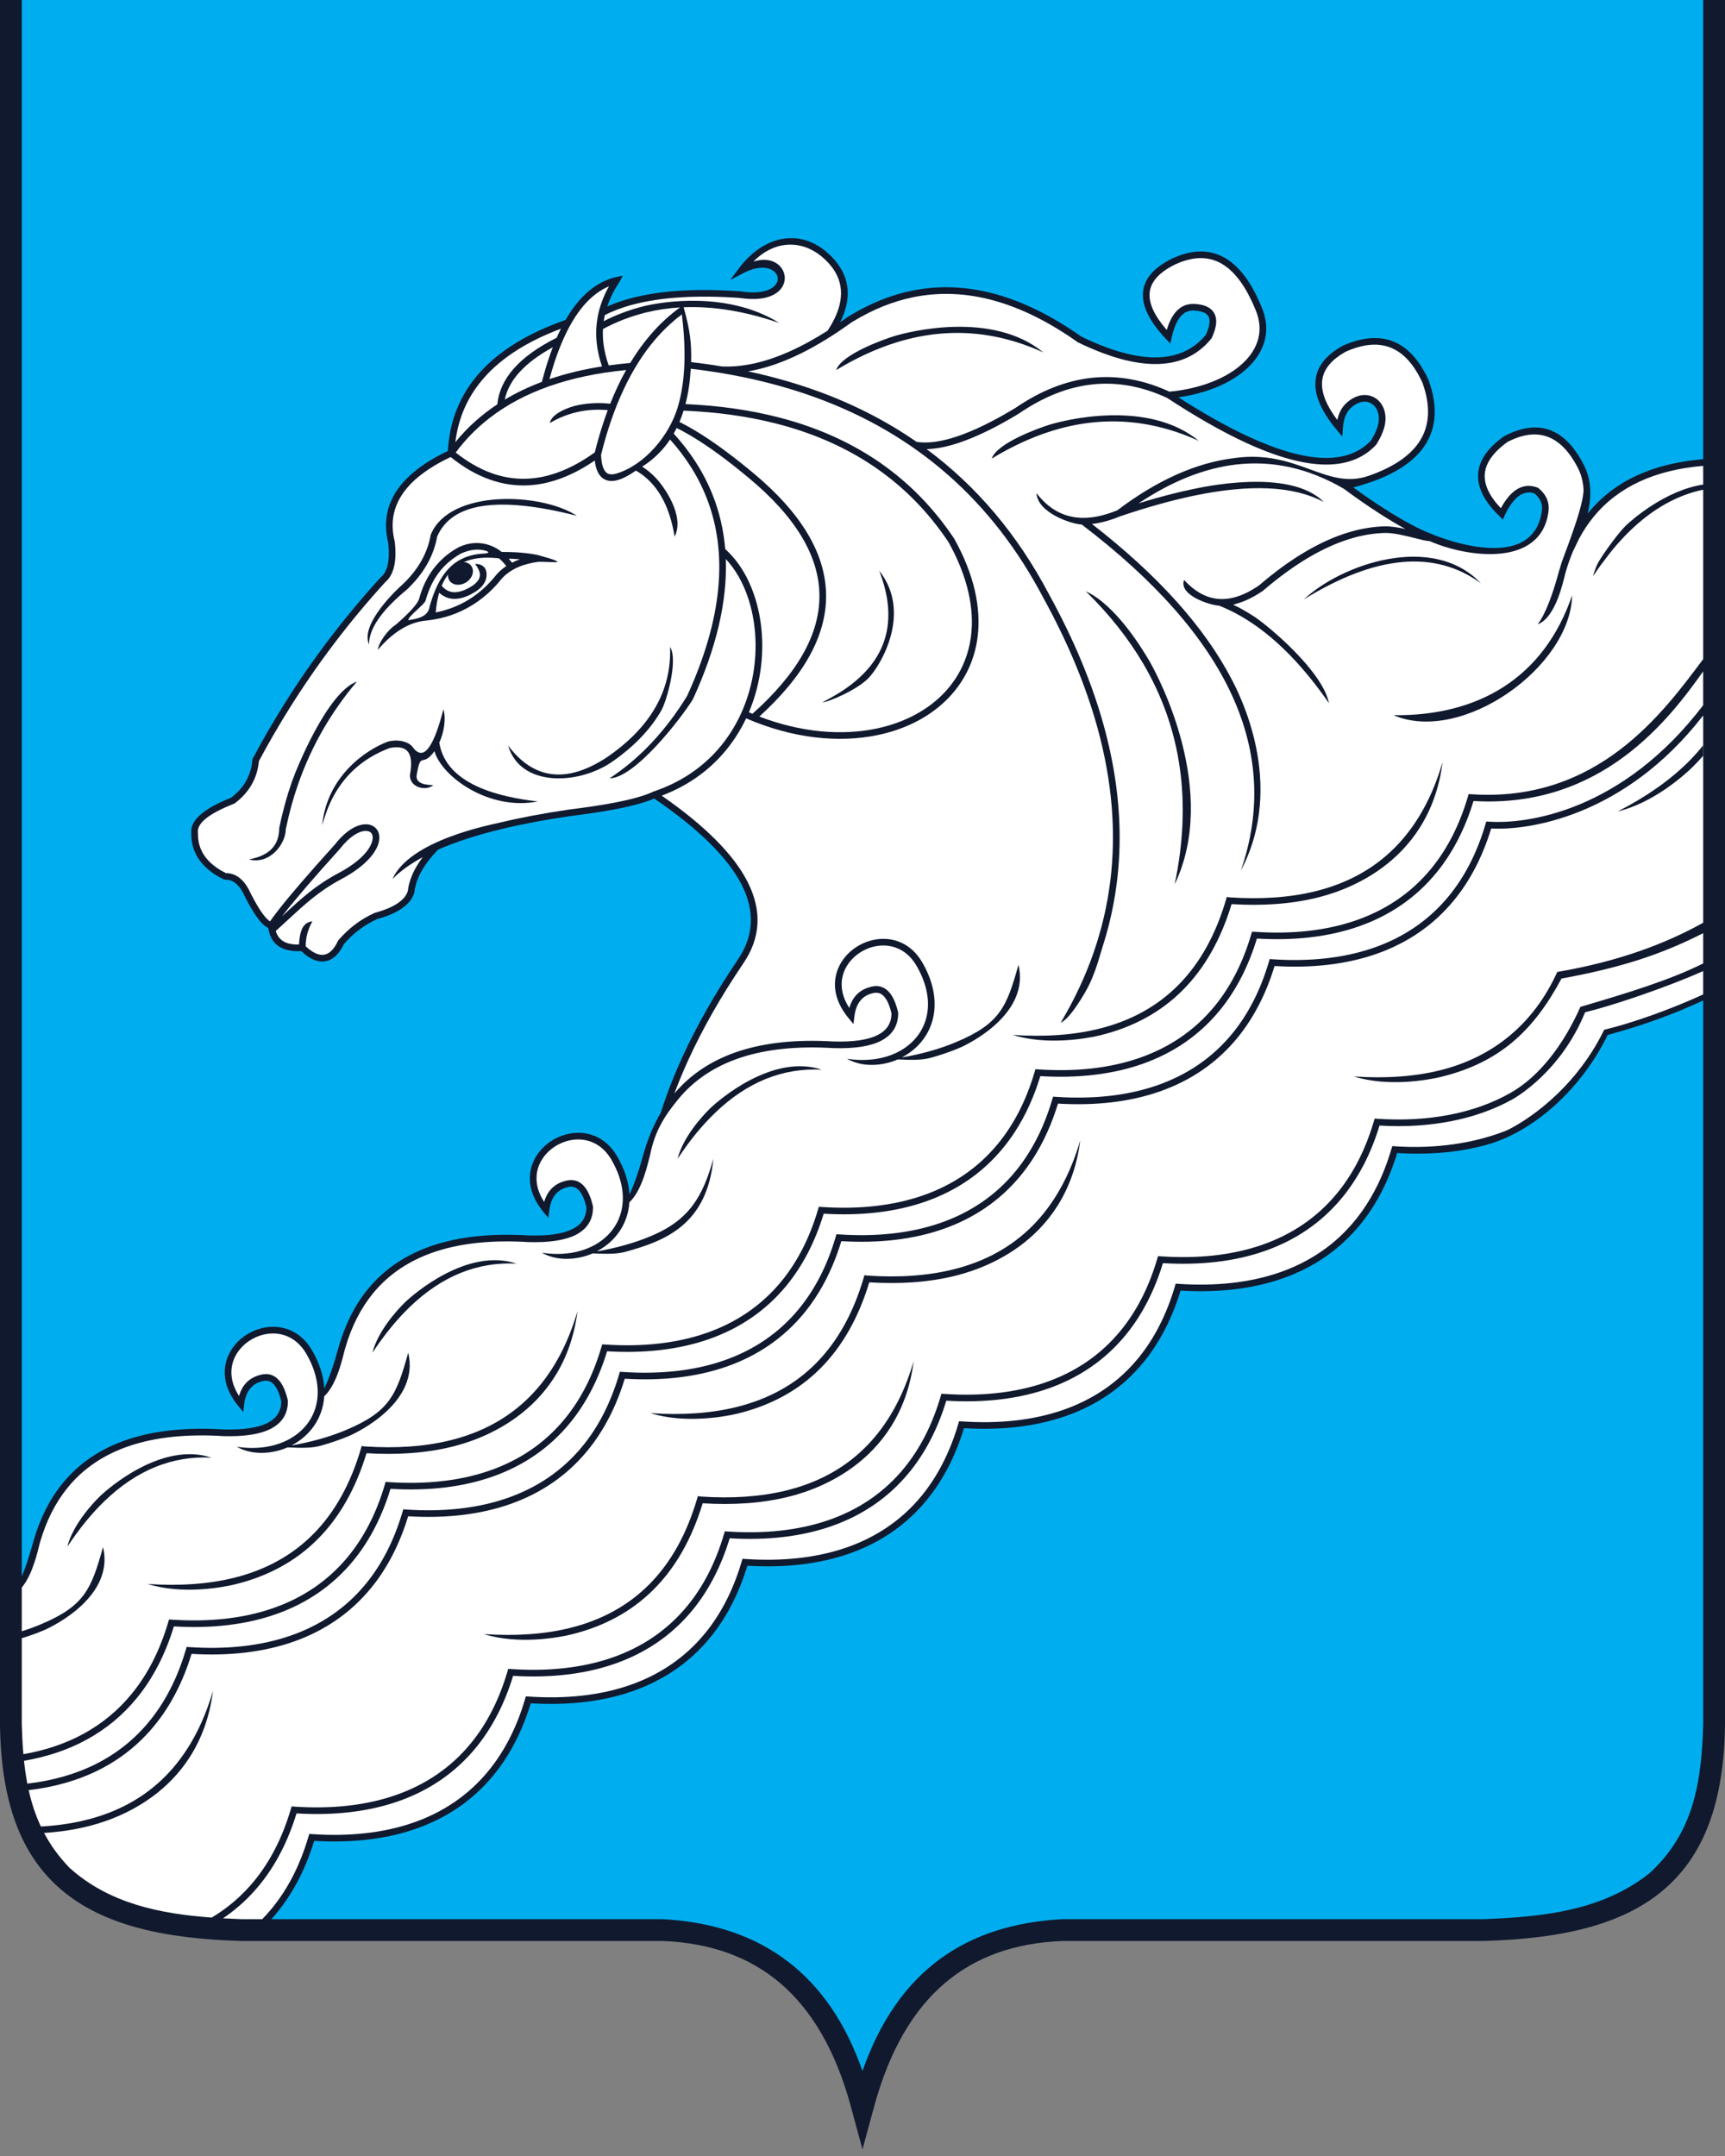 <svg width="64" height="80" viewBox="0 0 64 80" fill="none" xmlns="http://www.w3.org/2000/svg">
<rect x="0" y="0" width="64" height="80" fill="#808080" stroke="none"/>
<path fill-rule="evenodd" clip-rule="evenodd" d="M0.447 -1.552H32H63.552V63.986C63.481 69.519 60.771 71.416 55.03 71.574C49.826 71.574 44.621 71.574 39.417 71.574C35.72 71.713 33.169 73.74 32 78.046C30.831 73.74 28.279 71.713 24.582 71.574C19.378 71.574 14.174 71.574 8.969 71.574C3.229 71.416 0.518 69.519 0.447 63.986L0.447 -1.552Z" fill="#10192E"/>
<path fill-rule="evenodd" clip-rule="evenodd" d="M0 -2H64V63.986L64 63.992C63.964 66.825 63.249 68.834 61.706 70.137C60.183 71.424 57.942 71.941 55.043 72.021L55.031 72.021L39.426 72.021C37.662 72.089 36.205 72.604 35.051 73.588C33.892 74.577 33 76.071 32.432 78.163L32 79.754L31.568 78.163C31 76.071 30.108 74.577 28.949 73.588C27.795 72.604 26.338 72.089 24.574 72.021H8.957C6.059 71.942 3.817 71.424 2.294 70.137C0.751 68.835 0.036 66.825 3.69465e-05 63.992L0 63.986L0 -2ZM0.895 -1.105L0.895 63.983C0.93 66.681 1.607 68.385 2.871 69.453C4.155 70.538 6.137 71.047 8.976 71.126H24.591L24.599 71.126C26.529 71.199 28.193 71.767 29.53 72.907C30.58 73.802 31.404 75.03 32 76.593C32.596 75.03 33.42 73.802 34.47 72.907C35.807 71.767 37.471 71.199 39.401 71.126L39.409 71.126H55.024C57.863 71.047 59.845 70.537 61.129 69.453C62.394 68.385 63.07 66.681 63.105 63.983V-1.105H0.895Z" fill="#10192E"/>
<path fill-rule="evenodd" clip-rule="evenodd" d="M61.184 69.519C59.417 70.915 57.2 71.13 55.023 71.213H39.407C35.874 71.404 33.313 73.094 32 76.845C30.767 73.324 28.322 71.415 24.592 71.213H10.068C10.141 71.132 10.212 71.049 10.282 70.964C10.582 70.597 10.851 70.184 11.087 69.726C11.308 69.294 11.499 68.821 11.656 68.307C14.442 68.474 16.788 67.732 18.318 65.86C18.619 65.492 18.888 65.08 19.123 64.621C19.345 64.189 19.535 63.716 19.692 63.202C22.478 63.37 24.825 62.627 26.355 60.755C26.655 60.388 26.924 59.975 27.159 59.517C27.381 59.085 27.572 58.612 27.728 58.098C30.515 58.265 32.861 57.523 34.391 55.651C34.691 55.283 34.961 54.871 35.196 54.412C35.417 53.98 35.608 53.507 35.765 52.993C38.551 53.16 40.897 52.418 42.427 50.546C42.728 50.179 42.997 49.766 43.232 49.308C43.454 48.876 43.645 48.403 43.801 47.889C46.588 48.056 48.934 47.314 50.464 45.442C50.764 45.074 51.034 44.662 51.269 44.203C51.49 43.771 51.681 43.298 51.837 42.784C53.05 42.857 54.178 42.757 55.193 42.468C56.903 41.98 58.666 40.418 59.647 38.403C60.956 38.048 62.138 37.617 63.191 37.122V63.98C63.13 66.12 62.841 68.022 61.184 69.519ZM0.808 58.498V-1.191H63.191V17.039C61.305 17.194 59.884 17.857 58.93 19.026L58.907 19.054C58.985 18.721 59.015 18.41 58.997 18.12C58.987 17.977 58.966 17.838 58.932 17.703C58.898 17.569 58.853 17.44 58.795 17.316L58.793 17.311L58.791 17.309C58.087 15.888 57.092 15.513 55.806 16.185L55.8 16.188L55.792 16.194C55.619 16.318 55.47 16.444 55.345 16.572C55.031 16.895 54.862 17.233 54.84 17.587C54.818 17.94 54.941 18.303 55.21 18.674C55.324 18.832 55.465 18.992 55.631 19.152L55.758 19.279L55.829 19.117C56.003 18.757 56.188 18.512 56.383 18.382C56.545 18.274 56.832 18.209 56.988 18.36C57.162 18.528 57.235 18.722 57.207 18.942C56.912 21.242 53.639 20.147 52.421 19.499C52.058 19.305 51.678 19.081 51.284 18.827C50.94 18.605 50.582 18.358 50.209 18.087C50.446 18.025 50.668 17.957 50.875 17.884C51.806 17.556 52.462 17.115 52.841 16.562C53.226 16.001 53.325 15.331 53.138 14.552C53.104 14.41 53.061 14.264 53.008 14.117L53.004 14.107C52.519 13.04 51.831 12.518 50.944 12.544C50.773 12.549 50.595 12.574 50.409 12.621C50.225 12.667 50.035 12.733 49.84 12.819L49.835 12.821L49.827 12.825C49.179 13.179 48.837 13.625 48.803 14.162C48.77 14.686 49.037 15.288 49.605 15.965L49.802 16.2L49.823 15.894C49.846 15.55 49.945 15.296 50.12 15.135C50.718 14.586 51.33 15.097 51.11 15.829C51.087 15.909 51.053 15.993 51.011 16.081C50.97 16.168 50.92 16.258 50.862 16.35C50.005 17.253 48.492 17.204 46.326 16.203C45.896 16.005 45.44 15.769 44.961 15.496C44.565 15.271 44.151 15.02 43.721 14.743C44.274 14.665 44.783 14.522 45.226 14.329C45.787 14.085 46.243 13.756 46.548 13.369C46.86 12.972 47.016 12.514 46.971 12.019C46.951 11.808 46.893 11.59 46.796 11.368C46.75 11.258 46.703 11.151 46.654 11.048C46.295 10.29 45.865 9.782 45.365 9.527C44.855 9.266 44.28 9.266 43.642 9.527C43.589 9.549 43.534 9.573 43.479 9.598L43.476 9.6C42.796 9.937 42.438 10.361 42.405 10.873C42.373 11.373 42.658 11.942 43.261 12.58L43.421 12.75L43.471 12.522C43.582 12.024 43.757 11.712 43.996 11.585C44.04 11.563 44.086 11.546 44.133 11.535C44.181 11.525 44.233 11.52 44.288 11.522C44.446 11.529 44.573 11.554 44.668 11.598C44.742 11.632 44.797 11.678 44.83 11.735C44.864 11.792 44.88 11.866 44.875 11.954C44.869 12.082 44.824 12.238 44.741 12.422C44.093 13.207 43.12 13.442 41.822 13.127C41.562 13.063 41.29 12.979 41.007 12.873C40.724 12.767 40.426 12.638 40.116 12.489C37.936 10.948 35.846 10.38 33.846 10.784C33.451 10.864 33.06 10.982 32.673 11.137C32.287 11.293 31.904 11.486 31.525 11.716L31.432 11.774L31.425 11.779C31.34 11.84 31.255 11.9 31.171 11.959C31.561 11.173 31.547 10.472 31.128 9.857C31.032 9.714 30.914 9.578 30.775 9.447C29.67 8.403 28.296 8.776 27.418 9.954L27.094 10.388L27.575 10.136C29.071 9.353 29.519 11.128 27.476 10.812L27.466 10.811C25.834 10.696 24.483 10.781 23.415 11.065C23.204 11.121 23.005 11.184 22.818 11.255C22.718 11.293 22.622 11.333 22.529 11.374C22.631 11.068 22.78 10.767 22.977 10.47L23.109 10.229L22.845 10.283C22.112 10.461 21.492 10.99 20.985 11.87C19.589 12.36 18.526 13.013 17.797 13.828C17.072 14.639 16.678 15.608 16.618 16.734C15.317 17.351 14.568 18.11 14.373 19.011C14.333 19.191 14.316 19.377 14.322 19.568C14.328 19.756 14.355 19.948 14.404 20.146C14.455 20.61 14.419 20.962 14.298 21.201C14.275 21.246 14.25 21.287 14.222 21.322C14.194 21.358 14.163 21.39 14.131 21.418L14.127 21.421L14.122 21.425L14.114 21.433C12.774 22.904 11.58 24.475 10.534 26.146C10.326 26.479 10.128 26.808 9.939 27.134C9.749 27.463 9.562 27.799 9.379 28.144L9.377 28.146L9.365 28.169L9.363 28.195C9.339 28.484 9.261 28.747 9.129 28.98C8.999 29.211 8.816 29.417 8.579 29.597C7.533 30.011 7.039 30.455 7.098 30.928C7.094 31.297 7.194 31.624 7.396 31.91C7.596 32.193 7.897 32.433 8.299 32.63L8.358 32.642C8.483 32.638 8.598 32.672 8.702 32.744C8.813 32.821 8.914 32.943 9.005 33.107C9.295 33.7 9.546 34.097 9.759 34.296C9.805 34.339 9.85 34.374 9.893 34.401C9.913 34.413 9.934 34.424 9.954 34.433C10.018 34.878 10.256 35.151 10.667 35.252C10.748 35.272 10.836 35.285 10.929 35.291C11.007 35.295 11.087 35.295 11.172 35.29C11.319 35.428 11.462 35.529 11.6 35.593C11.765 35.669 11.923 35.693 12.071 35.668C12.22 35.642 12.358 35.567 12.48 35.444C12.582 35.341 12.674 35.204 12.755 35.035C13.106 34.628 13.52 34.317 13.995 34.102C14.537 33.953 14.924 33.752 15.154 33.499C15.202 33.446 15.244 33.391 15.278 33.334C15.312 33.277 15.341 33.217 15.363 33.154L15.368 33.138L15.372 33.125L15.373 33.113C15.413 32.742 15.578 32.363 15.867 31.976C15.923 31.901 15.985 31.824 16.053 31.746C16.117 31.672 16.184 31.6 16.254 31.527C16.907 31.239 17.692 30.983 18.609 30.762C18.99 30.669 19.392 30.584 19.814 30.504C20.236 30.424 20.684 30.35 21.155 30.281L21.156 30.281L21.159 30.281C22.288 30.141 23.15 29.987 23.745 29.815C23.861 29.781 23.968 29.747 24.067 29.711C24.142 29.683 24.21 29.657 24.271 29.63L24.285 29.639C25.931 30.764 27.009 31.83 27.52 32.836C28.017 33.817 27.967 34.744 27.369 35.617L27.361 35.628L27.361 35.629C26.527 36.866 25.842 38.071 25.308 39.242C24.991 39.935 24.727 40.618 24.516 41.288C24.454 41.394 24.394 41.503 24.337 41.616C24.158 41.971 24.008 42.358 23.888 42.774L23.881 42.795L23.881 42.797C23.707 43.44 23.531 43.948 23.353 44.323C23.329 43.871 23.179 43.382 22.881 42.878L22.88 42.877C22.459 42.179 21.799 41.958 21.185 42.055C20.904 42.099 20.632 42.21 20.398 42.374C20.164 42.538 19.967 42.754 19.835 43.007C19.553 43.551 19.571 44.259 20.163 44.974L20.346 45.195L20.381 44.91C20.439 44.44 20.657 44.155 21.035 44.056L21.039 44.056C21.052 44.052 21.065 44.048 21.077 44.046C21.217 44.013 21.337 44.041 21.436 44.127C21.549 44.225 21.643 44.398 21.716 44.646C21.73 44.691 21.743 44.742 21.757 44.8C21.755 45.158 21.589 45.424 21.259 45.595C20.899 45.782 20.349 45.864 19.611 45.842C16.857 45.674 14.868 46.341 13.645 47.84C13.406 48.132 13.196 48.457 13.017 48.813C12.837 49.168 12.687 49.554 12.567 49.971L12.561 49.992L12.561 49.994C12.387 50.637 12.21 51.146 12.032 51.52C12.008 51.069 11.859 50.58 11.56 50.076L11.56 50.075C11.138 49.378 10.478 49.157 9.864 49.253C9.583 49.297 9.311 49.409 9.077 49.572C8.843 49.736 8.646 49.953 8.515 50.206C8.232 50.75 8.25 51.458 8.842 52.172L9.025 52.394L9.06 52.109C9.117 51.638 9.336 51.354 9.714 51.255L9.718 51.254C9.731 51.25 9.744 51.247 9.756 51.244C9.896 51.212 10.016 51.239 10.115 51.325C10.228 51.424 10.322 51.597 10.395 51.844C10.409 51.889 10.422 51.94 10.436 51.998C10.434 52.357 10.267 52.622 9.937 52.793C9.578 52.98 9.028 53.062 8.289 53.04C5.535 52.873 3.547 53.539 2.324 55.038C2.085 55.331 1.875 55.655 1.695 56.011C1.516 56.366 1.366 56.753 1.246 57.17L1.239 57.191L1.239 57.192C1.096 57.717 0.953 58.152 0.808 58.498Z" fill="#00AEEF"/>
<path d="M27.752 13.78C27.855 13.802 27.957 13.824 28.059 13.847C28.864 14.031 29.636 14.258 30.373 14.527C31.699 15.012 32.91 15.636 34.006 16.396C34.415 16.461 34.918 16.392 35.514 16.192C36.135 15.983 36.853 15.633 37.668 15.14C38.614 14.492 39.566 14.117 40.525 14.018C41.476 13.92 42.431 14.092 43.389 14.534C44.035 14.472 44.627 14.322 45.126 14.104C45.65 13.876 46.073 13.572 46.354 13.216C46.627 12.87 46.764 12.47 46.724 12.042C46.707 11.855 46.656 11.662 46.569 11.465L46.568 11.462C46.523 11.354 46.478 11.25 46.431 11.153C46.096 10.445 45.702 9.976 45.251 9.745C44.809 9.519 44.304 9.522 43.735 9.754C43.685 9.775 43.635 9.797 43.586 9.82C42.99 10.115 42.679 10.472 42.652 10.889C42.626 11.276 42.839 11.727 43.288 12.243C43.419 11.798 43.616 11.507 43.879 11.368L43.88 11.368C43.942 11.335 44.008 11.311 44.079 11.296C44.148 11.28 44.22 11.274 44.295 11.276L44.295 11.276H44.298L44.299 11.276C44.489 11.285 44.647 11.317 44.771 11.374C44.893 11.43 44.983 11.509 45.043 11.61C45.102 11.71 45.128 11.829 45.122 11.966C45.114 12.128 45.06 12.32 44.958 12.539L44.952 12.551L44.942 12.564C44.229 13.44 43.169 13.707 41.762 13.365C41.495 13.3 41.214 13.213 40.919 13.102C40.625 12.993 40.319 12.861 40.002 12.707H40.002L40.001 12.707L39.99 12.702L39.981 12.695C37.857 11.191 35.828 10.635 33.894 11.026C33.515 11.102 33.138 11.216 32.766 11.365C32.391 11.516 32.021 11.703 31.654 11.926L31.568 11.979C30.271 12.916 29.081 13.501 27.998 13.733C27.916 13.75 27.833 13.766 27.752 13.78Z" fill="white"/>
<path d="M25.363 15.237C25.317 15.383 25.266 15.524 25.209 15.658C25.752 15.927 26.365 16.319 27.047 16.835C27.188 16.941 27.332 17.053 27.48 17.171C27.627 17.287 27.777 17.41 27.93 17.538L27.932 17.539C29.728 19.03 30.634 20.544 30.649 22.081C30.664 23.573 29.838 25.076 28.172 26.588C29.723 27.182 31.23 27.3 32.504 27.037C33.463 26.838 34.29 26.424 34.904 25.835C35.514 25.25 35.915 24.49 36.027 23.595C36.152 22.589 35.911 21.41 35.191 20.116C33.716 17.906 31.601 16.444 28.848 15.73C28.308 15.59 27.744 15.479 27.157 15.396C26.583 15.316 25.985 15.263 25.363 15.237Z" fill="white"/>
<path d="M12.61 31.499C11.666 32.544 10.98 33.34 10.55 33.888L10.464 33.999L10.541 33.928C11.175 33.342 11.699 32.858 12.541 32.406L12.542 32.406C13.364 31.972 13.732 31.524 13.812 31.201C13.842 31.081 13.828 30.984 13.782 30.921C13.739 30.862 13.662 30.83 13.56 30.832C13.32 30.838 12.975 31.028 12.616 31.492L12.61 31.499Z" fill="white"/>
<path d="M15.686 31.805C15.225 32.054 14.85 32.325 14.56 32.617C15.207 31.171 18.203 30.607 18.548 30.523C18.93 30.431 19.337 30.344 19.767 30.263C20.197 30.182 20.647 30.107 21.118 30.038L21.118 30.039L21.124 30.038L21.127 30.037C22.245 29.899 23.095 29.747 23.675 29.579C23.789 29.546 23.891 29.513 23.981 29.481C24.069 29.448 24.15 29.415 24.222 29.381L24.227 29.378L24.234 29.375L24.241 29.372C25.255 29.034 26.047 28.48 26.638 27.806C27.345 26.999 27.767 26.018 27.941 25.025C28.114 24.031 28.039 23.026 27.75 22.171C27.563 21.615 27.285 21.124 26.928 20.742C26.985 22.309 26.581 24.04 25.714 25.933L25.71 25.942L25.707 25.947C25.279 26.645 23.553 28.876 22.618 28.879C23.175 28.513 23.694 28.075 24.174 27.564C24.653 27.055 25.093 26.475 25.493 25.823C26.795 22.976 27.032 20.514 26.203 18.44C26.042 18.036 25.841 17.647 25.6 17.274C25.386 16.941 25.139 16.619 24.86 16.308C24.587 16.717 24.242 17.053 23.826 17.315C23.89 17.356 23.952 17.4 24.012 17.446C24.122 17.53 24.225 17.622 24.32 17.722L24.32 17.722C24.609 18.023 25.426 19.127 25.029 19.915C24.887 19.036 24.591 18.362 24.141 17.892L24.141 17.891C24.052 17.799 23.959 17.715 23.862 17.64C23.777 17.575 23.687 17.516 23.592 17.462C23.346 17.635 23.131 17.75 22.944 17.806C22.759 17.862 22.599 17.861 22.465 17.803C22.328 17.745 22.224 17.63 22.155 17.461C22.113 17.358 22.084 17.234 22.067 17.088C20.727 18.005 19.428 18.24 18.17 17.793C17.914 17.702 17.66 17.584 17.41 17.438C17.179 17.302 16.949 17.142 16.72 16.958C15.494 17.539 14.791 18.241 14.613 19.063C14.578 19.224 14.563 19.39 14.568 19.561C14.573 19.733 14.599 19.911 14.644 20.093L14.645 20.096L14.648 20.106L14.648 20.113C14.706 20.628 14.662 21.029 14.518 21.313C14.489 21.37 14.455 21.424 14.416 21.473L14.416 21.474C14.379 21.521 14.338 21.564 14.291 21.604C12.965 23.059 11.783 24.617 10.743 26.277L10.743 26.277C10.545 26.593 10.348 26.92 10.153 27.257C9.963 27.585 9.781 27.913 9.606 28.241C9.577 28.555 9.489 28.842 9.343 29.101L9.344 29.101C9.194 29.366 8.985 29.6 8.715 29.804L8.702 29.813L8.687 29.82C7.743 30.191 7.295 30.552 7.343 30.903L7.344 30.91L7.344 30.922C7.339 31.241 7.424 31.523 7.597 31.769C7.769 32.012 8.031 32.222 8.38 32.397C8.548 32.397 8.703 32.446 8.843 32.543C8.986 32.643 9.113 32.792 9.222 32.991L9.225 32.996C9.502 33.564 9.737 33.938 9.928 34.118C9.96 34.148 9.991 34.172 10.019 34.189C10.052 34.14 10.09 34.088 10.13 34.032C10.195 33.943 10.27 33.844 10.355 33.736C10.785 33.187 11.475 32.387 12.425 31.336C12.834 30.809 13.25 30.593 13.553 30.586C13.739 30.581 13.889 30.651 13.981 30.776C14.07 30.896 14.1 31.064 14.052 31.26C13.957 31.639 13.55 32.151 12.658 32.623V32.623C11.841 33.061 11.328 33.535 10.708 34.108C10.555 34.249 10.396 34.397 10.23 34.545C10.306 34.795 10.47 34.951 10.725 35.014C10.791 35.03 10.864 35.04 10.943 35.045C10.991 35.048 11.041 35.049 11.094 35.047L11.096 35.002C11.099 34.95 11.104 34.896 11.111 34.842C11.157 34.493 11.254 34.231 11.592 34.185C11.466 34.404 11.388 34.634 11.357 34.874C11.351 34.919 11.346 34.967 11.344 35.015C11.342 35.048 11.341 35.079 11.341 35.111C11.468 35.231 11.59 35.317 11.703 35.37C11.82 35.424 11.929 35.442 12.028 35.425C12.126 35.408 12.219 35.356 12.304 35.271C12.389 35.185 12.468 35.066 12.538 34.916L12.545 34.901L12.555 34.889C12.935 34.444 13.383 34.106 13.899 33.875L13.907 33.871L13.917 33.868C14.42 33.731 14.771 33.553 14.97 33.334C15.007 33.294 15.039 33.252 15.065 33.208L15.065 33.208C15.091 33.164 15.112 33.12 15.127 33.075L15.128 33.073C15.175 32.662 15.355 32.247 15.667 31.829L15.668 31.829L15.686 31.805Z" fill="white"/>
<path d="M14.387 27.52C14.685 27.433 15.155 27.472 15.339 27.758C15.575 28.056 15.787 27.948 15.966 27.654C16.133 27.382 16.294 26.936 16.45 26.319C16.562 26.663 16.465 27.201 16.298 27.556C16.553 29.155 18.622 29.584 19.952 29.739C18.162 30.092 16.405 28.841 16.117 27.874C15.669 28.505 15.615 27.851 15.466 28.72C15.379 29.088 15.807 29.127 16.078 29.132C15.753 29.397 15.108 29.171 15.224 28.669C15.26 28.427 15.296 28.055 15.102 27.859C14.942 27.697 14.666 27.718 14.462 27.755C13.534 28.102 12.841 28.692 12.385 29.522C12.192 29.872 12.066 30.236 11.954 30.618C12.127 28.827 13.549 27.832 14.387 27.52Z" fill="#10192E"/>
<path d="M9.236 31.889C9.613 31.82 9.894 31.689 10.08 31.498C10.261 31.311 10.354 31.061 10.359 30.747L10.359 30.735L10.361 30.726L10.361 30.724L10.361 30.722C10.421 30.426 10.491 30.134 10.569 29.849C10.647 29.561 10.735 29.279 10.831 29.004C11.017 28.473 12.162 25.672 13.242 25.29C12.278 26.426 11.553 27.692 11.065 29.085C10.97 29.357 10.884 29.633 10.807 29.913C10.731 30.192 10.664 30.476 10.605 30.763C10.592 31.346 9.988 32.093 9.236 31.889Z" fill="#10192E"/>
<path d="M14.691 23.175C14.96 22.941 15.168 22.74 15.313 22.575C15.45 22.418 15.53 22.297 15.553 22.211C15.769 21.396 16.259 20.724 16.994 20.318C17.534 20.044 18.148 20.108 18.612 20.479C19.075 20.481 19.543 20.505 19.995 20.604C20.087 20.644 20.679 20.778 20.68 20.853C20.681 20.878 20.059 20.837 19.984 20.846C19.474 20.908 18.963 21.087 18.613 21.473L18.611 21.476C18.03 22.211 17.242 22.734 16.326 22.943C16.17 22.978 16.011 23.003 15.852 23.023C15.098 23.075 14.488 23.561 14.02 24.111C14.049 23.849 14.367 23.383 14.691 23.175Z" fill="#10192E"/>
<path d="M14.926 21.696C15.217 21.422 15.45 21.131 15.625 20.825C15.8 20.519 15.918 20.195 15.978 19.855L15.98 19.843L15.986 19.829C16.699 18.136 20.094 18.278 21.402 19.139C18.487 18.395 16.76 18.653 16.219 19.912C16.153 20.275 16.027 20.62 15.84 20.947C15.652 21.276 15.403 21.587 15.093 21.879L15.086 21.884C14.613 22.275 14.259 22.643 14.027 22.986C13.801 23.319 13.69 23.628 13.692 23.913C13.343 23.145 14.79 21.809 14.926 21.696Z" fill="#10192E"/>
<path d="M24.538 26.358C24.13 27.074 23.504 27.722 22.661 28.301L22.659 28.302C21.395 29.134 19.297 29.194 18.852 27.665C19.808 28.934 21.031 29.079 22.52 28.098C23.332 27.541 23.933 26.92 24.323 26.236C24.71 25.557 24.89 24.813 24.861 24.005C25.166 24.491 24.735 26.013 24.538 26.358Z" fill="#10192E"/>
<path d="M25.364 11.401C25.61 12.285 25.66 12.748 25.641 13.436C26.029 13.481 26.409 13.534 26.783 13.597C26.969 13.605 27.159 13.601 27.352 13.584C27.547 13.566 27.745 13.536 27.947 13.493C28.794 13.311 29.713 12.904 30.705 12.27C31.286 11.392 31.359 10.633 30.924 9.994C30.838 9.867 30.732 9.744 30.605 9.625C29.802 8.867 28.748 8.897 27.953 9.706C29.396 9.239 29.782 11.417 27.441 11.055C25.841 10.944 24.52 11.026 23.479 11.303L23.479 11.302C23.279 11.355 23.087 11.417 22.906 11.485C22.744 11.546 22.589 11.614 22.442 11.689C22.425 11.764 22.411 11.84 22.4 11.916C22.61 11.809 22.825 11.713 23.042 11.629C23.328 11.518 23.62 11.426 23.92 11.354C24.527 11.206 26.994 10.783 28.914 11.986C27.652 11.55 26.469 11.356 25.364 11.401Z" fill="white"/>
<path d="M25.297 11.665C25.146 11.778 24.999 11.9 24.856 12.031C24.665 12.206 24.483 12.394 24.31 12.595C23.42 13.637 22.75 15.063 22.3 16.874C22.307 17.082 22.335 17.248 22.385 17.369C22.429 17.476 22.488 17.546 22.564 17.579C22.642 17.612 22.745 17.61 22.873 17.571C23.935 17.249 24.824 16.151 25.136 15.14C25.418 14.223 25.472 13.065 25.297 11.665Z" fill="white"/>
<path d="M22.584 13.559C22.843 13.523 23.109 13.492 23.381 13.469C23.609 13.092 23.855 12.747 24.122 12.436C24.303 12.224 24.492 12.028 24.688 11.849C24.861 11.691 25.042 11.544 25.231 11.407C24.801 11.432 24.384 11.494 23.978 11.592C23.691 11.662 23.408 11.751 23.132 11.858C22.872 11.959 22.618 12.076 22.371 12.209C22.362 12.377 22.367 12.547 22.386 12.719C22.403 12.871 22.431 13.024 22.469 13.179C22.5 13.305 22.539 13.432 22.584 13.559Z" fill="white"/>
<path d="M20.385 14.068C20.985 13.864 21.635 13.706 22.336 13.596C22.294 13.476 22.259 13.356 22.23 13.238C22.189 13.073 22.159 12.909 22.141 12.746C22.06 12.013 22.211 11.306 22.594 10.624C21.911 10.911 21.341 11.578 20.882 12.626C20.778 12.863 20.68 13.12 20.587 13.397C20.517 13.609 20.449 13.833 20.385 14.068Z" fill="white"/>
<path d="M18.727 14.829C19.15 14.576 19.608 14.356 20.104 14.17C20.182 13.87 20.265 13.586 20.354 13.32C20.404 13.169 20.456 13.025 20.51 12.885C19.974 13.178 19.557 13.492 19.257 13.829C18.977 14.143 18.8 14.477 18.727 14.829Z" fill="white"/>
<path d="M16.895 16.406C17.015 16.258 17.142 16.116 17.273 15.979C17.501 15.742 17.748 15.522 18.012 15.317C18.153 15.207 18.3 15.103 18.451 15.003C18.498 14.524 18.704 14.078 19.071 13.666C19.438 13.254 19.965 12.876 20.654 12.532L20.656 12.527C20.707 12.412 20.758 12.302 20.811 12.196C19.58 12.66 18.637 13.259 17.982 13.992C17.369 14.676 17.007 15.482 16.895 16.406Z" fill="white"/>
<path d="M16.907 16.792C17.114 16.957 17.324 17.101 17.537 17.225C17.775 17.365 18.014 17.477 18.254 17.562C19.475 17.995 20.746 17.737 22.067 16.787C22.206 16.228 22.367 15.706 22.549 15.218C22.186 15.186 21.836 15.204 21.5 15.272C21.117 15.349 20.75 15.49 20.402 15.697C20.446 15.359 21.086 15.104 21.451 15.031C21.831 14.955 22.228 14.938 22.64 14.98C22.818 14.532 23.015 14.115 23.23 13.73C21.117 13.937 19.428 14.531 18.163 15.511C17.909 15.707 17.672 15.92 17.451 16.149C17.257 16.351 17.075 16.565 16.907 16.792Z" fill="white"/>
<path d="M26.907 20.375C27.388 20.806 27.753 21.404 27.985 22.092C28.286 22.985 28.366 24.033 28.185 25.067C28.104 25.529 27.972 25.988 27.784 26.43C27.828 26.449 27.873 26.468 27.917 26.486C29.588 24.996 30.417 23.528 30.402 22.083C30.388 20.622 29.511 19.17 27.773 17.728L27.771 17.726L27.771 17.726C27.62 17.6 27.471 17.479 27.325 17.362C27.18 17.247 27.038 17.136 26.898 17.03C26.231 16.527 25.633 16.144 25.106 15.882C25.071 15.953 25.034 16.023 24.996 16.09C25.303 16.427 25.574 16.778 25.809 17.142C26.059 17.53 26.267 17.933 26.434 18.349C26.689 18.989 26.847 19.665 26.907 20.375Z" fill="white"/>
<path d="M18.998 20.878C19.09 20.831 19.188 20.789 19.291 20.753C19.203 20.745 19.11 20.739 19.015 20.735C18.966 20.732 18.919 20.731 18.875 20.729C18.916 20.776 18.957 20.826 18.998 20.878Z" fill="white"/>
<path d="M15.146 23.013C15.531 22.957 15.893 22.87 15.941 22.497C16.275 21.317 16.821 20.596 17.95 20.541C18 20.538 18.227 20.523 18.051 20.446L18.049 20.445C17.763 20.354 17.45 20.384 17.111 20.535L17.106 20.538C16.988 20.604 16.876 20.677 16.771 20.756C16.668 20.834 16.571 20.92 16.482 21.012C16.135 21.369 15.922 21.804 15.791 22.279C15.748 22.442 15.17 22.832 15.146 23.013Z" fill="white"/>
<path d="M16.166 22.725C16.201 22.718 16.236 22.71 16.272 22.703C16.413 22.67 16.55 22.631 16.682 22.585C17.362 22.349 17.942 21.927 18.422 21.318L18.428 21.311L18.431 21.308V21.308C18.482 21.252 18.535 21.199 18.59 21.152C18.645 21.104 18.704 21.058 18.768 21.014L18.784 21.004C18.697 20.894 18.608 20.799 18.515 20.718C18.431 20.708 18.347 20.701 18.265 20.697C17.852 20.674 17.501 20.728 17.211 20.856C17.329 20.866 17.434 20.92 17.495 21.015C17.612 21.197 17.523 21.463 17.296 21.607C17.069 21.752 16.789 21.72 16.672 21.538C16.63 21.473 16.615 21.398 16.622 21.322C16.531 21.442 16.453 21.579 16.387 21.735C16.422 21.776 16.458 21.811 16.495 21.842C16.536 21.875 16.579 21.902 16.624 21.923C16.854 22.03 17.147 21.973 17.503 21.752C17.535 21.731 17.565 21.71 17.594 21.687L17.594 21.687C17.715 21.59 17.784 21.489 17.801 21.382H17.801C17.817 21.275 17.782 21.155 17.695 21.022C17.675 20.991 17.651 20.959 17.625 20.926C17.948 20.921 18.091 21.12 18.045 21.419L18.045 21.42C18.019 21.589 17.92 21.742 17.748 21.879V21.879L17.747 21.879C17.714 21.905 17.677 21.932 17.637 21.959L17.635 21.959C17.202 22.228 16.83 22.291 16.519 22.146C16.456 22.117 16.395 22.078 16.338 22.032C16.324 22.02 16.309 22.008 16.295 21.995C16.248 22.158 16.211 22.335 16.186 22.529C16.178 22.592 16.171 22.658 16.166 22.725Z" fill="white"/>
<path d="M58.81 37.559C57.917 39.753 56.264 40.708 56.099 40.8C54.737 41.553 53.022 41.876 51.182 41.765C51.026 42.279 50.835 42.752 50.614 43.184C50.378 43.642 50.109 44.055 49.809 44.423C48.279 46.294 45.932 47.037 43.146 46.87C42.989 47.384 42.798 47.856 42.577 48.289C42.342 48.747 42.073 49.16 41.772 49.527C40.242 51.399 37.896 52.142 35.109 51.974C34.953 52.488 34.762 52.961 34.541 53.393C34.306 53.852 34.036 54.264 33.736 54.632C32.206 56.503 29.86 57.246 27.073 57.079C26.916 57.593 26.726 58.066 26.504 58.498C26.269 58.956 26 59.369 25.7 59.736C24.17 61.608 21.823 62.35 19.037 62.184C18.88 62.697 18.69 63.17 18.468 63.602C18.233 64.061 17.964 64.473 17.663 64.841C16.133 66.713 13.787 67.455 11.001 67.288C10.844 67.802 10.653 68.275 10.431 68.707C10.197 69.165 9.927 69.578 9.627 69.945C9.229 70.432 8.775 70.843 8.273 71.181C8.508 71.194 8.742 71.204 8.976 71.213H9.729C9.854 71.085 9.974 70.951 10.09 70.809C10.381 70.453 10.641 70.055 10.867 69.615C11.093 69.172 11.287 68.685 11.444 68.152L11.446 68.145L11.474 68.049L11.573 68.056C14.322 68.242 16.633 67.531 18.126 65.705C18.417 65.349 18.677 64.951 18.903 64.51C19.13 64.068 19.323 63.581 19.48 63.047V63.047L19.482 63.039L19.511 62.945L19.61 62.952C22.358 63.137 24.67 62.427 26.162 60.6C26.453 60.244 26.713 59.846 26.939 59.406C27.166 58.963 27.359 58.476 27.517 57.943L27.517 57.942L27.519 57.935L27.547 57.84L27.646 57.847C30.395 58.032 32.706 57.322 34.199 55.496C34.49 55.14 34.749 54.742 34.975 54.301C35.202 53.859 35.396 53.372 35.553 52.838L35.553 52.838L35.555 52.83L35.583 52.736L35.682 52.742C38.431 52.928 40.742 52.217 42.235 50.391C42.526 50.035 42.786 49.637 43.011 49.197C43.238 48.754 43.432 48.267 43.589 47.734L43.591 47.727L43.619 47.631L43.718 47.638C46.468 47.823 48.779 47.113 50.271 45.287C50.562 44.931 50.822 44.533 51.048 44.092C51.275 43.65 51.468 43.163 51.625 42.629V42.628L51.628 42.621L51.656 42.527L51.755 42.534C53.257 42.635 54.703 42.424 55.895 41.947C56.501 41.665 58.39 40.523 59.518 38.21C60.564 37.961 62.009 37.443 63.19 36.899V36.032C61.877 36.62 59.811 37.324 58.81 37.559Z" fill="white"/>
<path d="M37.577 38.402L37.578 38.402L37.577 38.402C38.17 38.441 38.731 38.443 39.261 38.405C39.789 38.368 40.286 38.293 40.753 38.178C43.141 37.595 44.718 35.997 45.486 33.385L45.516 33.281L45.614 33.297L45.614 33.297C46.206 33.337 46.768 33.338 47.297 33.301C47.825 33.264 48.323 33.188 48.79 33.074C51.177 32.49 52.755 30.893 53.522 28.281C53.018 32.217 49.581 33.134 48.849 33.313C48.37 33.43 47.858 33.508 47.315 33.546C46.803 33.582 46.262 33.583 45.694 33.548C44.89 36.195 43.263 37.818 40.813 38.417C40.359 38.528 38.859 38.804 37.577 38.402ZM24.55 29.524C26.16 30.641 27.223 31.709 27.738 32.725C28.279 33.793 28.224 34.804 27.572 35.756L27.564 35.768C26.737 36.992 26.06 38.185 25.531 39.345C25.342 39.759 25.172 40.168 25.021 40.574C26.249 39.124 28.219 38.481 30.93 38.646V38.645C31.668 38.667 32.218 38.586 32.577 38.398C32.907 38.227 33.074 37.962 33.075 37.603C33.062 37.546 33.048 37.494 33.035 37.449C32.962 37.202 32.868 37.029 32.755 36.93C32.656 36.844 32.536 36.817 32.396 36.849C32.384 36.852 32.371 36.855 32.357 36.859L32.353 36.86C31.975 36.959 31.757 37.244 31.7 37.714L31.665 37.999L31.481 37.777C30.89 37.063 30.872 36.355 31.154 35.811C31.285 35.558 31.482 35.341 31.717 35.177C31.95 35.014 32.222 34.902 32.504 34.858C33.118 34.762 33.778 34.983 34.199 35.68L34.2 35.681C34.609 36.372 34.738 37.035 34.65 37.612C34.598 37.947 34.474 38.254 34.288 38.519C34.102 38.784 33.855 39.009 33.56 39.182C33.526 39.202 33.491 39.221 33.456 39.239C33.814 39.177 34.152 39.101 34.471 39.013C34.832 38.913 35.172 38.796 35.489 38.661C37.105 37.98 37.352 37.355 37.787 35.798C38.221 37.609 35.974 38.724 35.587 38.888C35.261 39.025 34.911 39.145 34.538 39.249C34.213 39.339 33.845 39.336 33.31 39.311C32.962 39.468 32.139 39.688 31.425 39.287C32.214 39.407 32.911 39.277 33.434 38.97C33.699 38.815 33.919 38.614 34.085 38.379C34.25 38.143 34.36 37.872 34.406 37.575C34.486 37.052 34.365 36.445 33.987 35.806C33.625 35.209 33.064 35.019 32.543 35.101C32.298 35.139 32.062 35.236 31.859 35.379C31.657 35.52 31.487 35.707 31.374 35.924C31.162 36.332 31.154 36.855 31.511 37.402C31.629 36.988 31.887 36.729 32.287 36.624V36.623C32.304 36.618 32.322 36.614 32.34 36.609C32.562 36.558 32.755 36.604 32.918 36.745C33.067 36.875 33.184 37.087 33.272 37.379C33.29 37.44 33.306 37.501 33.32 37.56L33.323 37.572V37.587C33.326 38.054 33.115 38.397 32.692 38.617C32.295 38.824 31.704 38.915 30.922 38.891L30.918 38.891C28.247 38.728 26.326 39.364 25.155 40.798C24.677 41.384 24.294 41.957 24.118 42.863C24.04 43.15 23.833 44.165 23.35 44.613C23.346 44.679 23.339 44.745 23.329 44.809C23.278 45.145 23.153 45.451 22.967 45.716C22.782 45.981 22.535 46.206 22.239 46.379C22.206 46.398 22.171 46.418 22.136 46.436C22.494 46.374 22.832 46.298 23.151 46.21C23.512 46.11 23.851 45.993 24.169 45.858C25.573 45.266 26.074 44.4 26.467 42.995C26.231 45.46 24.658 46.047 23.217 46.446C22.893 46.536 22.525 46.533 21.99 46.508C21.641 46.665 20.819 46.885 20.104 46.484C20.894 46.604 21.591 46.474 22.114 46.167C22.378 46.012 22.599 45.812 22.764 45.576C22.929 45.34 23.04 45.069 23.085 44.772C23.165 44.249 23.045 43.642 22.667 43.003C22.305 42.406 21.743 42.216 21.222 42.298C20.978 42.337 20.742 42.434 20.538 42.576C20.336 42.717 20.166 42.904 20.053 43.121C19.842 43.529 19.833 44.052 20.19 44.599C20.308 44.186 20.567 43.926 20.966 43.821V43.821C20.983 43.815 21.001 43.811 21.019 43.807C21.242 43.756 21.435 43.801 21.598 43.943C21.746 44.073 21.864 44.284 21.951 44.577C21.969 44.638 21.985 44.698 21.999 44.757L22.002 44.77V44.785C22.005 45.251 21.795 45.595 21.372 45.815C20.974 46.021 20.384 46.112 19.601 46.089L19.598 46.088C16.927 45.925 15.005 46.562 13.834 47.996C13.607 48.275 13.407 48.585 13.235 48.925C13.063 49.265 12.919 49.637 12.803 50.04L12.803 50.04L12.797 50.06C12.719 50.348 12.512 51.363 12.029 51.811C12.025 51.877 12.018 51.943 12.008 52.008C11.957 52.343 11.832 52.65 11.646 52.915C11.46 53.18 11.214 53.404 10.918 53.578C10.885 53.597 10.85 53.617 10.815 53.635C11.172 53.572 11.511 53.497 11.83 53.408C12.191 53.309 12.53 53.191 12.848 53.057C14.464 52.376 14.711 51.751 15.146 50.194C15.58 52.005 13.332 53.12 12.945 53.284C12.62 53.421 12.27 53.541 11.896 53.645C11.572 53.735 11.204 53.732 10.669 53.707C10.32 53.864 9.498 54.084 8.783 53.683C9.573 53.803 10.27 53.673 10.793 53.366C11.057 53.211 11.278 53.011 11.443 52.775C11.608 52.539 11.719 52.268 11.764 51.971C11.844 51.448 11.724 50.841 11.346 50.202C10.984 49.605 10.422 49.415 9.901 49.497C9.657 49.535 9.421 49.633 9.217 49.775C9.015 49.916 8.845 50.103 8.732 50.32C8.521 50.729 8.512 51.251 8.869 51.798C8.987 51.385 9.246 51.125 9.645 51.02C9.662 51.015 9.68 51.01 9.698 51.006C9.921 50.955 10.114 51 10.277 51.142C10.425 51.272 10.543 51.483 10.63 51.776C10.649 51.837 10.664 51.897 10.678 51.956L10.681 51.969L10.681 51.984C10.685 52.45 10.474 52.794 10.051 53.013C9.654 53.22 9.063 53.311 8.281 53.288L8.277 53.287C5.606 53.124 3.685 53.761 2.514 55.195C2.286 55.474 2.086 55.784 1.914 56.123C1.743 56.464 1.598 56.836 1.482 57.239L1.482 57.239L1.476 57.26C1.404 57.526 1.221 58.42 0.808 58.905V60.53C1.058 60.451 1.298 60.364 1.526 60.267C3.141 59.586 3.388 58.961 3.823 57.404C4.257 59.215 2.01 60.33 1.623 60.494C1.366 60.602 1.095 60.7 0.808 60.787V63.982C0.819 64.36 0.836 64.729 0.867 65.091C2.501 64.807 3.88 64.083 4.886 62.851C5.178 62.495 5.438 62.097 5.663 61.657C5.89 61.214 6.083 60.727 6.241 60.194L6.243 60.187L6.27 60.092L6.37 60.098C9.119 60.284 11.43 59.573 12.923 57.747C13.214 57.391 13.474 56.993 13.7 56.552C13.927 56.11 14.12 55.623 14.277 55.089L14.277 55.089L14.279 55.081L14.308 54.987L14.406 54.994C17.155 55.179 19.467 54.468 20.959 52.642C21.25 52.286 21.51 51.889 21.736 51.448C21.963 51.005 22.156 50.518 22.313 49.985L22.314 49.984L22.316 49.977L22.344 49.883L22.443 49.889C25.192 50.075 27.503 49.364 28.996 47.538C29.287 47.182 29.547 46.784 29.773 46.343C29.999 45.901 30.193 45.413 30.35 44.88L30.35 44.88L30.352 44.872L30.38 44.778L30.479 44.785C33.228 44.97 35.539 44.259 37.032 42.433C37.323 42.077 37.583 41.679 37.809 41.239C38.035 40.796 38.229 40.309 38.386 39.776L38.388 39.769L38.416 39.673L38.516 39.68C41.265 39.866 43.576 39.155 45.069 37.329C45.36 36.973 45.62 36.575 45.845 36.134C46.072 35.692 46.265 35.205 46.422 34.671L46.423 34.671L46.425 34.663L46.453 34.569L46.552 34.576C49.301 34.761 51.612 34.05 53.105 32.224C53.396 31.868 53.656 31.47 53.881 31.03C54.108 30.587 54.302 30.1 54.459 29.567L54.459 29.566L54.461 29.559L54.489 29.465L54.588 29.471C59.292 29.789 61.72 26.421 63.191 24.457V18.17C62.226 18.373 61.326 18.877 60.49 19.682C60.256 19.907 60.026 20.157 59.801 20.432C59.746 20.499 59.558 20.747 59.441 20.902L59.438 20.901C59.324 21.057 59.213 21.216 59.106 21.378C59.147 21.211 59.21 21.045 59.289 20.884L59.289 20.884C59.58 20.39 60.108 19.707 60.318 19.506C60.539 19.293 61.786 18.191 63.191 17.981V17.286C61.385 17.439 60.028 18.071 59.121 19.182C58.924 19.423 58.748 19.687 58.594 19.973C58.561 20.046 58.397 20.38 58.361 20.455C58.258 20.698 58.168 20.955 58.09 21.225H58.09L58.084 21.246C57.993 21.581 57.727 22.91 57.049 23.168C57.085 23.121 57.121 23.066 57.159 23.005C57.196 22.945 57.233 22.877 57.27 22.804C57.464 22.422 57.656 21.881 57.845 21.181L57.846 21.179L57.852 21.159L57.852 21.158C57.874 21.084 57.896 21.009 57.92 20.937C57.883 20.952 58.791 18.779 58.75 18.138C58.741 18.007 58.722 17.882 58.692 17.764C58.662 17.644 58.622 17.53 58.571 17.422L58.57 17.419C57.941 16.151 57.06 15.812 55.927 16.401C55.771 16.514 55.636 16.629 55.522 16.745C55.25 17.024 55.105 17.31 55.086 17.604C55.068 17.898 55.176 18.208 55.411 18.532C55.488 18.639 55.58 18.748 55.685 18.858C55.857 18.539 56.044 18.313 56.246 18.178C56.496 18.012 56.763 17.984 57.047 18.094L57.066 18.102L57.081 18.114C57.11 18.138 57.137 18.162 57.16 18.184C57.393 18.409 57.49 18.673 57.452 18.974V18.975C57.182 21.078 54.419 20.682 53.053 20.082C52.913 20.073 52.712 20.023 52.482 19.964C52.128 19.875 51.698 19.766 51.356 19.776L51.355 19.776L51.352 19.777C51.159 19.783 50.964 19.802 50.768 19.834C50.571 19.866 50.37 19.911 50.17 19.97C49.127 20.271 48.025 20.919 46.865 21.915L46.861 21.918L46.854 21.922L46.84 21.933L46.839 21.933C46.677 22.044 46.517 22.138 46.361 22.214C46.203 22.292 46.047 22.352 45.895 22.395C45.678 22.456 45.775 22.443 45.941 22.53C46.148 22.639 46.353 22.761 46.555 22.894C47.052 23.223 49.066 24.891 49.307 26.094C48.39 24.766 47.427 23.768 46.418 23.099C46.221 22.969 46.023 22.851 45.825 22.747C45.629 22.644 45.431 22.553 45.233 22.474C44.88 22.456 43.722 22.082 43.931 21.518C44.497 22.141 45.129 22.354 45.827 22.158C45.966 22.119 46.108 22.064 46.252 21.994C46.398 21.922 46.548 21.834 46.7 21.73L46.708 21.725C47.893 20.708 49.024 20.044 50.101 19.734C50.312 19.673 50.521 19.625 50.727 19.592C50.935 19.558 51.14 19.537 51.343 19.531H51.344L51.347 19.531C51.596 19.523 51.874 19.57 52.141 19.629C51.824 19.454 51.494 19.256 51.15 19.034C50.747 18.774 50.328 18.484 49.895 18.163L49.859 18.136C48.552 17.373 47.212 17.075 45.841 17.239C44.669 17.38 43.469 17.86 42.243 18.678C42.471 18.607 42.693 18.541 42.91 18.48C43.365 18.353 43.804 18.245 44.227 18.156C44.517 18.095 47.841 17.333 49.113 18.628C48.004 18.031 46.392 17.954 44.278 18.397C43.867 18.483 43.433 18.59 42.978 18.718C42.52 18.846 42.048 18.992 41.561 19.158L41.557 19.159V19.159C41.365 19.238 41.177 19.302 40.996 19.35L40.995 19.35C40.829 19.394 40.668 19.425 40.513 19.443C42.949 21.333 44.676 23.253 45.693 25.2C45.964 25.719 47.736 29.086 46.04 32.298C47.559 27.896 45.59 23.617 40.133 19.462C39.775 19.454 38.491 19.034 38.457 18.299C38.978 18.981 39.639 19.282 40.439 19.203C40.599 19.188 40.763 19.157 40.931 19.113V19.112C41.101 19.067 41.276 19.008 41.456 18.934C42.939 17.812 44.391 17.165 45.811 16.995C48.161 16.67 49.21 18.209 50.791 17.652C51.673 17.342 52.288 16.932 52.637 16.423C52.98 15.922 53.068 15.317 52.898 14.61C52.867 14.479 52.826 14.344 52.777 14.205C52.336 13.239 51.727 12.767 50.95 12.789C50.797 12.794 50.637 12.817 50.47 12.859C50.302 12.901 50.125 12.962 49.941 13.044C49.375 13.354 49.078 13.732 49.05 14.178C49.024 14.582 49.213 15.05 49.616 15.584C49.674 15.318 49.786 15.108 49.953 14.955C50.726 14.244 51.645 14.906 51.347 15.899C51.319 15.992 51.281 16.088 51.234 16.188C51.188 16.285 51.131 16.386 51.065 16.491L51.064 16.492L51.062 16.494L51.056 16.504L51.05 16.511C50.112 17.508 48.503 17.48 46.221 16.426C45.785 16.225 45.324 15.986 44.837 15.709C44.352 15.432 43.841 15.119 43.307 14.768C42.382 14.337 41.463 14.168 40.55 14.262C39.633 14.357 38.718 14.718 37.805 15.344L37.8 15.348C36.967 15.852 36.231 16.21 35.593 16.425C35.142 16.577 34.738 16.657 34.38 16.666C36.243 18.045 37.757 19.843 38.923 22.058H38.922L38.926 22.064C39.383 22.896 39.78 23.715 40.116 24.521C40.453 25.328 40.73 26.125 40.948 26.911C41.753 29.818 41.737 32.564 40.901 35.15C40.818 35.408 40.693 35.922 40.444 36.469C40.28 36.828 39.695 37.816 39.355 37.945C41.355 34.593 41.807 30.937 40.71 26.977C40.495 26.204 40.221 25.417 39.888 24.616C39.554 23.816 39.161 23.005 38.709 22.183L38.704 22.174L38.703 22.172C36.82 18.593 34.014 16.121 30.287 14.758C29.562 14.493 28.8 14.269 28.003 14.087C27.244 13.914 26.452 13.779 25.629 13.682C25.601 14.158 25.536 14.596 25.432 14.994C26.039 15.021 26.626 15.074 27.19 15.153C27.788 15.237 28.361 15.35 28.909 15.492C31.726 16.222 33.89 17.721 35.401 19.986L35.406 19.995C36.154 21.338 36.403 22.569 36.272 23.626C36.153 24.578 35.725 25.388 35.074 26.012C34.427 26.634 33.558 27.07 32.554 27.277C31.125 27.573 29.419 27.407 27.683 26.655C27.462 27.122 27.177 27.565 26.824 27.968C26.251 28.622 25.498 29.167 24.55 29.524ZM0.891 65.336C0.921 65.624 0.961 65.906 1.014 66.183C2.87 65.968 4.432 65.227 5.541 63.87C5.832 63.514 6.092 63.116 6.318 62.675C6.545 62.233 6.738 61.746 6.895 61.212L6.897 61.206L6.925 61.11L7.024 61.117C9.773 61.302 12.085 60.591 13.577 58.765C13.868 58.409 14.128 58.011 14.354 57.571C14.581 57.128 14.774 56.641 14.931 56.108L14.931 56.107L14.934 56.1L14.962 56.005L15.061 56.012C17.81 56.198 20.121 55.487 21.613 53.661C21.905 53.305 22.165 52.907 22.39 52.466C22.617 52.024 22.811 51.537 22.968 51.003V51.003L22.97 50.995L22.998 50.901L23.097 50.907C25.846 51.093 28.157 50.383 29.65 48.556C29.941 48.2 30.201 47.802 30.427 47.362C30.654 46.919 30.847 46.432 31.004 45.899L31.004 45.898L31.006 45.891L31.034 45.796L31.133 45.803C33.882 45.988 36.193 45.278 37.686 43.452C37.977 43.096 38.237 42.698 38.463 42.257C38.69 41.815 38.883 41.327 39.041 40.794L39.042 40.787L39.07 40.692L39.17 40.699C41.919 40.884 44.23 40.173 45.723 38.347C46.014 37.991 46.274 37.593 46.499 37.153C46.726 36.71 46.919 36.223 47.077 35.69V35.689L47.079 35.681L47.107 35.587L47.206 35.594C49.955 35.779 52.266 35.069 53.759 33.242C54.05 32.886 54.31 32.489 54.536 32.048C54.762 31.606 54.956 31.118 55.113 30.585V30.584L55.115 30.577L55.144 30.483L55.242 30.489C56.627 30.583 60.173 30.127 63.19 26.169V24.912C61.944 26.664 59.434 30.008 54.669 29.722C54.513 30.236 54.322 30.709 54.101 31.141C53.866 31.599 53.597 32.012 53.296 32.379C51.766 34.251 49.42 34.993 46.633 34.826C46.476 35.34 46.286 35.813 46.065 36.245C45.83 36.704 45.56 37.116 45.26 37.484C43.73 39.356 41.383 40.098 38.597 39.931C38.44 40.445 38.25 40.917 38.028 41.35C37.793 41.808 37.524 42.221 37.223 42.588C35.693 44.46 33.347 45.203 30.56 45.035C30.403 45.549 30.213 46.022 29.992 46.454C29.757 46.913 29.487 47.325 29.187 47.693C27.657 49.565 25.31 50.307 22.524 50.14C22.367 50.654 22.177 51.127 21.955 51.559C21.72 52.017 21.451 52.43 21.15 52.797C19.621 54.669 17.274 55.412 14.488 55.244C14.331 55.758 14.14 56.231 13.919 56.663C13.684 57.122 13.415 57.534 13.114 57.902C11.584 59.774 9.238 60.516 6.451 60.349C6.294 60.863 6.104 61.336 5.882 61.768C5.647 62.226 5.378 62.639 5.077 63.007C4.027 64.292 2.59 65.045 0.891 65.336ZM1.064 66.425C1.168 66.891 1.313 67.341 1.516 67.774C1.57 67.771 1.624 67.767 1.678 67.764C2.206 67.727 2.703 67.651 3.17 67.537C5.557 66.953 7.135 65.355 7.902 62.743C7.398 66.68 3.961 67.597 3.229 67.775C2.75 67.893 2.239 67.971 1.695 68.009L1.635 68.013C1.874 68.464 2.181 68.895 2.578 69.305C4.049 70.634 5.944 71.014 7.854 71.153C8.45 70.798 8.98 70.345 9.435 69.789C9.726 69.433 9.986 69.035 10.212 68.594C10.439 68.152 10.632 67.665 10.789 67.131L10.791 67.124L10.819 67.029L10.918 67.036C13.668 67.221 15.979 66.51 17.472 64.684C17.763 64.328 18.023 63.93 18.248 63.49C18.475 63.047 18.668 62.56 18.826 62.027V62.026L18.828 62.019L18.856 61.925L18.955 61.931C21.704 62.117 24.015 61.406 25.508 59.58C25.799 59.224 26.059 58.826 26.285 58.385C26.511 57.943 26.704 57.455 26.862 56.922V56.922L26.864 56.914L26.892 56.82L26.991 56.827C29.74 57.012 32.051 56.301 33.544 54.475C33.835 54.119 34.095 53.721 34.321 53.281C34.548 52.839 34.741 52.351 34.898 51.818V51.817L34.901 51.81L34.929 51.715L35.027 51.722C37.776 51.907 40.088 51.197 41.58 49.371C41.871 49.015 42.132 48.617 42.357 48.176C42.584 47.734 42.777 47.246 42.934 46.713L42.937 46.706L42.964 46.611L43.064 46.617C45.813 46.803 48.124 46.092 49.617 44.266C49.908 43.91 50.168 43.512 50.394 43.071C50.62 42.629 50.814 42.142 50.971 41.609L50.971 41.608L50.974 41.6L51.002 41.506L51.1 41.513C52.965 41.639 54.69 41.324 56.05 40.548C57.124 39.935 58.011 38.762 58.636 37.361C60.403 36.841 61.945 36.37 63.191 35.749V34.627C61.566 35.449 60.098 35.911 57.933 36.311C56.916 38.212 55.667 39.42 53.466 39.958C53.013 40.069 51.513 40.345 50.231 39.943H50.231C50.824 39.983 51.385 39.984 51.915 39.946C52.443 39.909 52.94 39.834 53.407 39.719C55.406 39.231 56.914 37.975 57.777 36.065C60.05 35.678 61.807 35.013 63.191 34.238V26.547C60.253 30.339 56.644 30.82 55.325 30.741C55.168 31.255 54.977 31.727 54.756 32.16C54.521 32.618 54.252 33.031 53.951 33.398C52.421 35.27 50.075 36.013 47.288 35.845C47.132 36.359 46.941 36.832 46.719 37.264C46.484 37.722 46.215 38.135 45.915 38.503C44.385 40.374 42.038 41.117 39.252 40.95C39.095 41.464 38.904 41.936 38.683 42.369C38.448 42.827 38.179 43.24 37.878 43.607C36.348 45.479 34.002 46.221 31.215 46.054C31.058 46.568 30.868 47.041 30.647 47.473C30.412 47.932 30.142 48.344 29.842 48.712C28.312 50.584 25.965 51.326 23.179 51.159C23.022 51.673 22.832 52.146 22.61 52.578C22.375 53.036 22.106 53.449 21.805 53.816C20.276 55.688 17.929 56.431 15.143 56.263C14.986 56.777 14.795 57.25 14.574 57.682C14.339 58.141 14.07 58.553 13.769 58.921C12.239 60.792 9.893 61.535 7.106 61.368C6.95 61.882 6.759 62.355 6.537 62.787C6.303 63.245 6.033 63.658 5.732 64.025C4.584 65.431 2.974 66.2 1.064 66.425ZM5.481 58.775H5.481V58.775C6.073 58.815 6.635 58.816 7.165 58.778C7.692 58.741 8.19 58.666 8.657 58.552C11.044 57.968 12.622 56.37 13.389 53.758L13.419 53.654L13.517 53.67H13.517C14.11 53.71 14.671 53.711 15.201 53.674C15.729 53.637 16.227 53.561 16.693 53.447C19.081 52.863 20.658 51.266 21.426 48.654C20.921 52.591 17.484 53.507 16.753 53.686C16.273 53.804 15.762 53.881 15.218 53.919C14.706 53.956 14.166 53.956 13.598 53.922C12.794 56.568 11.166 58.191 8.716 58.79C8.263 58.901 6.763 59.178 5.481 58.775ZM24.134 52.436L24.134 52.436C24.726 52.476 25.288 52.477 25.818 52.44C26.346 52.403 26.843 52.327 27.31 52.213C29.697 51.629 31.275 50.032 32.042 47.42L32.072 47.316L32.17 47.331L32.171 47.331L32.171 47.331C32.763 47.371 33.325 47.373 33.854 47.335C34.382 47.298 34.88 47.223 35.346 47.108C37.734 46.525 39.311 44.927 40.079 42.315C39.574 46.252 36.137 47.169 35.406 47.347C34.926 47.465 34.415 47.542 33.871 47.581C33.359 47.617 32.819 47.617 32.251 47.583C31.447 50.23 29.819 51.853 27.369 52.452C26.916 52.563 25.416 52.839 24.134 52.436Z" fill="white"/>
<path d="M33.161 12.477C33.691 12.311 36.803 11.511 38.708 13.077C36.908 12.255 35.084 12.133 33.236 12.712C32.874 12.825 32.511 12.966 32.148 13.132C31.762 13.309 31.387 13.511 31.024 13.731C31.217 13.152 32.766 12.601 33.161 12.477Z" fill="#10192E"/>
<path d="M3.711 55.518C3.997 55.242 6.005 53.475 7.845 54.086C6.394 54.012 5.073 54.548 3.883 55.694C3.649 55.919 3.419 56.169 3.194 56.444C2.945 56.746 2.716 57.064 2.499 57.39C2.694 56.605 3.4 55.817 3.711 55.518Z" fill="#10192E"/>
<path d="M15.031 48.319C15.317 48.044 17.325 46.277 19.166 46.888C17.714 46.814 16.393 47.349 15.203 48.496C14.97 48.721 14.739 48.971 14.514 49.246C14.265 49.548 14.037 49.865 13.819 50.191C14.014 49.407 14.72 48.619 15.031 48.319Z" fill="#10192E"/>
<path d="M30.512 26.059C30.845 25.883 31.116 25.733 31.371 25.554C31.625 25.378 31.849 25.19 32.042 24.993C33.025 23.99 33.218 22.717 32.619 21.176C33.856 22.734 32.668 24.707 32.219 25.165C31.788 25.605 30.723 26.059 30.512 26.059Z" fill="#10192E"/>
<path d="M51.702 26.538C54.875 26.574 57.287 25.135 58.328 22.091C58.27 24.753 54.235 27.625 51.702 26.538Z" fill="#10192E"/>
<path d="M54.944 21.643C53.233 20.395 51.044 20.593 48.379 22.238C49.756 20.951 53.133 19.742 54.944 21.643Z" fill="#10192E"/>
<path d="M26.353 41.122C26.639 40.847 28.647 39.079 30.487 39.691C29.036 39.616 27.714 40.152 26.525 41.299C26.291 41.524 26.061 41.774 25.835 42.048C25.587 42.351 25.358 42.668 25.141 42.994C25.335 42.21 26.041 41.422 26.353 41.122Z" fill="#10192E"/>
<path d="M38.934 15.761C39.463 15.595 42.575 14.794 44.48 16.361C42.681 15.538 40.856 15.416 39.008 15.995C38.646 16.109 38.283 16.249 37.92 16.416C37.534 16.593 37.159 16.794 36.796 17.015C36.989 16.436 38.539 15.885 38.934 15.761Z" fill="#10192E"/>
<path d="M42.628 24.5C43.026 25.178 45.223 29.395 43.582 32.814C44.223 29.77 43.834 27.04 42.415 24.624C42.138 24.154 41.822 23.695 41.469 23.249C41.103 22.788 40.706 22.352 40.285 21.941C41.392 22.446 42.376 24.073 42.628 24.5Z" fill="#10192E"/>
<path d="M17.953 60.634H17.953C18.545 60.674 19.107 60.675 19.636 60.638C20.164 60.601 20.662 60.525 21.129 60.411C23.516 59.827 25.094 58.23 25.861 55.618L25.891 55.514L25.989 55.53L25.989 55.53C26.582 55.57 27.143 55.571 27.673 55.534C28.201 55.496 28.698 55.421 29.165 55.307C31.552 54.723 33.13 53.125 33.897 50.513C33.393 54.45 29.956 55.367 29.224 55.546C28.745 55.663 28.233 55.741 27.69 55.779C27.178 55.815 26.637 55.815 26.07 55.781C25.265 58.428 23.638 60.051 21.188 60.65C20.735 60.761 19.235 61.037 17.953 60.634Z" fill="#10192E"/>
<path d="M60.022 30.109L60.023 30.109H60.022C60.551 29.837 61.032 29.549 61.467 29.244C61.901 28.94 62.288 28.619 62.63 28.281C62.834 28.078 63.021 27.87 63.191 27.655V28.041C63.069 28.182 62.94 28.319 62.803 28.455C62.472 28.784 61.329 29.793 60.022 30.109Z" fill="#10192E"/>
</svg>
